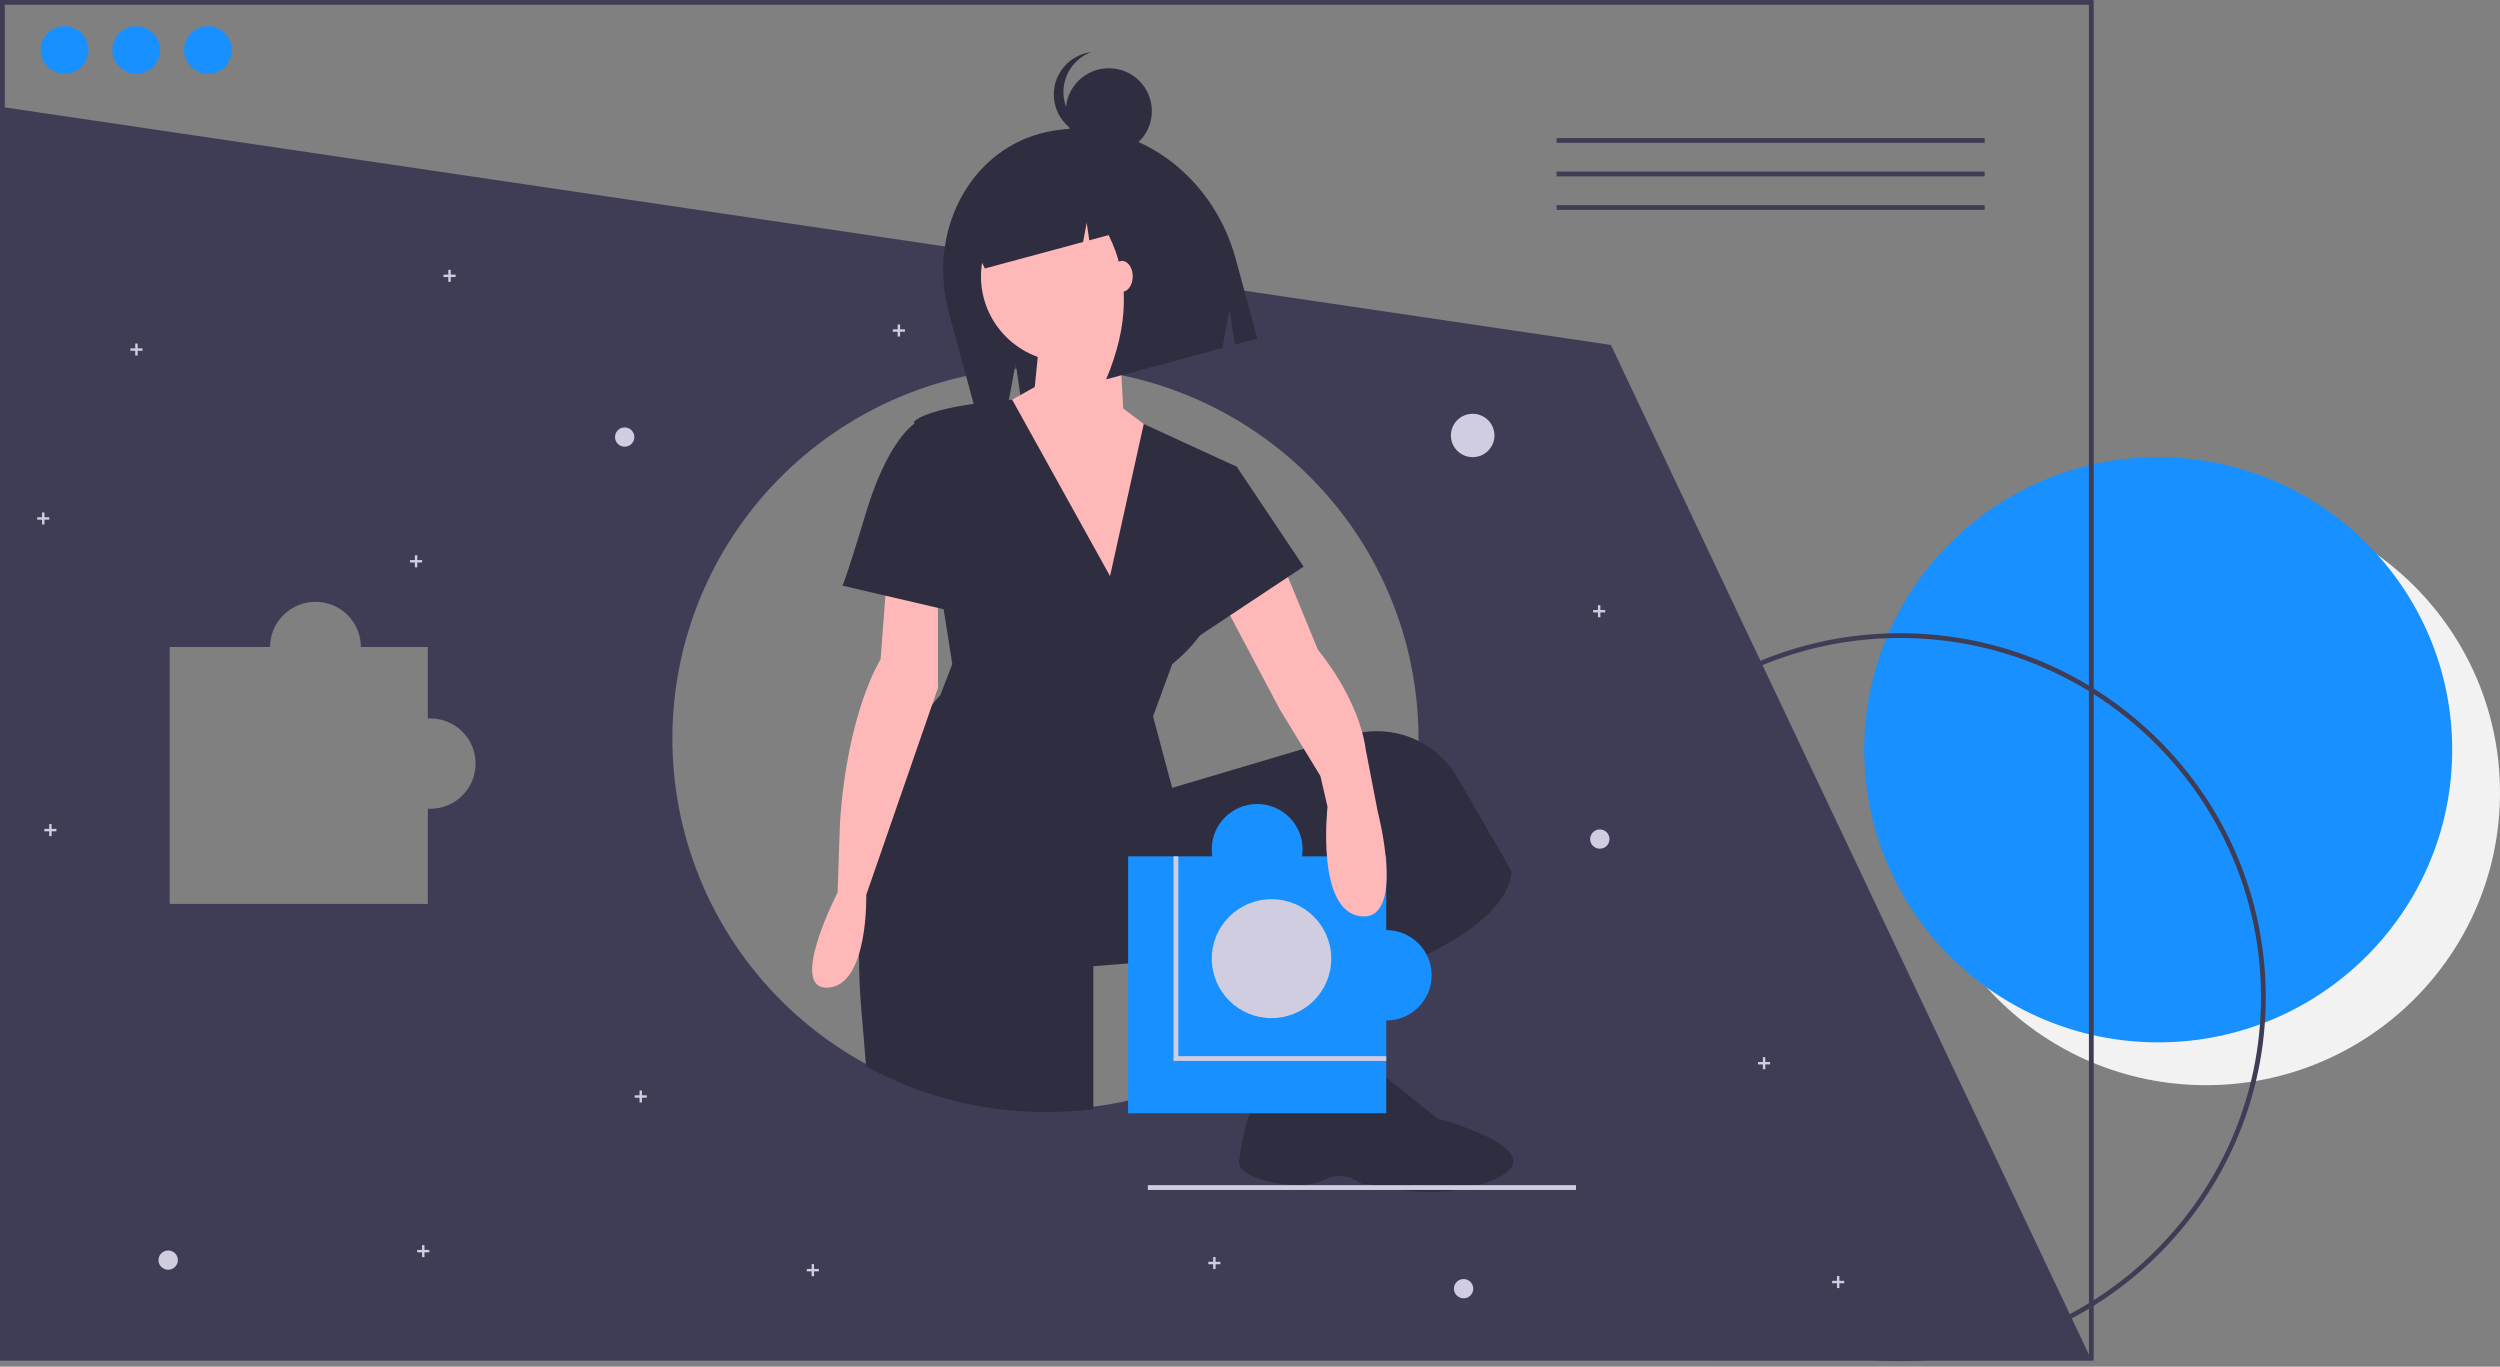 <svg width="300" height="164" viewBox="0 0 300 164" fill="none" xmlns="http://www.w3.org/2000/svg">
<rect x="0" y="0" width="300" height="164" fill="#808080" stroke="none"/>
<g clip-path="url(#clip0_1_431)">
<path d="M264.723 130.221C284.206 130.221 300 114.501 300 95.11C300 75.719 284.206 59.999 264.723 59.999C245.24 59.999 229.445 75.719 229.445 95.11C229.445 114.501 245.24 130.221 264.723 130.221Z" fill="#F2F2F2"/>
<path d="M258.987 125.083C278.47 125.083 294.264 109.363 294.264 89.972C294.264 70.581 278.47 54.861 258.987 54.861C239.504 54.861 223.709 70.581 223.709 89.972C223.709 109.363 239.504 125.083 258.987 125.083Z" fill="#1890FF"/>
<path d="M250.71 162.67H205.276V163.205H250.71V162.67Z" fill="#3F3D56"/>
<path d="M184.13 119.659C184.13 95.577 203.815 75.985 228.012 75.985C252.208 75.985 271.893 95.577 271.893 119.659C271.893 143.741 252.208 163.333 228.012 163.333C203.815 163.333 184.13 143.741 184.13 119.659ZM184.704 119.659C184.704 143.426 204.131 162.762 228.012 162.762C251.892 162.762 271.319 143.426 271.319 119.659C271.319 95.892 251.892 76.556 228.012 76.556C204.131 76.556 184.704 95.892 184.704 119.659Z" fill="#3F3D56"/>
<path d="M193.307 41.391L0.286 12.845L0.143 162.851H250.812L193.307 41.391ZM51.625 97.054C51.528 97.054 51.434 97.045 51.338 97.04V108.472H20.363V77.643H32.409C32.409 76.205 32.983 74.825 34.005 73.808C35.027 72.791 36.413 72.22 37.858 72.22C39.303 72.22 40.689 72.791 41.711 73.808C42.733 74.825 43.307 76.205 43.307 77.643H51.338V86.221C51.434 86.216 51.528 86.207 51.625 86.207C53.07 86.207 54.456 86.778 55.478 87.795C56.5 88.812 57.074 90.192 57.074 91.63C57.074 93.069 56.5 94.448 55.478 95.466C54.456 96.483 53.07 97.054 51.625 97.054ZM170.219 88.633C170.228 95.039 168.843 101.371 166.158 107.193C165.869 107.824 165.564 108.446 165.243 109.06C163.96 111.533 162.446 113.881 160.72 116.071C159.837 117.193 158.903 118.269 157.918 119.299C157.195 120.059 156.446 120.791 155.67 121.497C148.882 127.692 140.332 131.642 131.196 132.804C129.3 133.044 127.39 133.164 125.477 133.164C113.929 133.177 102.823 128.746 94.483 120.797C86.142 112.848 81.212 101.996 80.725 90.513C80.238 79.03 84.231 67.804 91.869 59.183C99.507 50.562 110.198 45.215 121.706 44.26C121.806 44.251 121.91 44.242 122.013 44.234C122.793 44.174 123.582 44.134 124.373 44.117C124.74 44.108 125.108 44.102 125.477 44.102C127.98 44.101 130.478 44.308 132.946 44.722C133.287 44.776 133.626 44.839 133.964 44.902C134.173 44.942 134.38 44.985 134.586 45.027C144.656 47.113 153.696 52.587 160.186 60.529C166.676 68.47 170.219 78.394 170.219 88.63V88.633Z" fill="#3F3D56"/>
<path d="M238.161 16.57H186.786V17.144H238.161V16.57Z" fill="#3F3D56"/>
<path d="M238.161 20.591H186.786V21.166H238.161V20.591Z" fill="#3F3D56"/>
<path d="M238.161 24.613H186.786V25.187H238.161V24.613Z" fill="#3F3D56"/>
<path d="M251.243 163.279H0V0H251.243V163.279ZM0.574 162.708H250.669V0.571H0.574V162.708Z" fill="#3F3D56"/>
<path d="M124.834 16.029H124.834C116.178 18.363 111.27 28.006 113.872 37.567L117.179 49.714L120.932 48.702L121.88 43.615L122.562 48.263L146.69 41.758L147.552 37.133L148.172 41.358L150.888 40.626L148.292 31.088C145.297 20.085 134.795 13.343 124.834 16.029Z" fill="#2F2E41"/>
<path d="M156.436 117.661L153.568 133.075L163.033 131.648L163.463 115.52L156.436 117.661Z" fill="#FFB8B8"/>
<path d="M128.042 43.443C133.745 43.443 138.367 38.842 138.367 33.167C138.367 27.491 133.745 22.89 128.042 22.89C122.34 22.89 117.717 27.491 117.717 33.167C117.717 38.842 122.34 43.443 128.042 43.443Z" fill="#FFB8B8"/>
<path d="M124.744 40.731L124.17 46.44L119.581 49.01L131.627 75.557L140.805 53.577L134.782 49.01L134.208 38.162L124.744 40.731Z" fill="#FFB8B8"/>
<path d="M181.388 104.53C181.027 110.467 170.865 115.157 163.402 117.812C161.251 118.58 159.324 119.177 157.919 119.585C157.044 119.839 156.373 120.022 155.977 120.127C155.716 120.196 155.576 120.23 155.576 120.23V113.95L131.197 115.948V133.09C129.3 133.329 127.39 133.45 125.478 133.449C117.94 133.461 110.522 131.568 103.919 127.949C103.755 125.805 103.575 123.613 103.377 121.372C103.164 118.957 103.073 116.662 103.081 114.487C103.15 97.477 109.382 87.763 111.852 84.583C112.16 84.173 112.491 83.781 112.841 83.406L114.275 79.696L113.237 73.107L109.732 50.865L109.686 50.579C110.891 49.529 114.083 48.858 116.836 48.461C118.684 48.193 120.336 48.047 121.064 47.987C121.293 47.97 121.431 47.962 121.457 47.959H121.46L133.205 69.134L137.249 50.879L148.405 56.003C148.405 56.003 146.684 63.139 146.684 69.134C146.683 69.935 146.579 70.734 146.375 71.509C145.897 73.228 145.088 74.839 143.991 76.25C143.031 77.533 141.912 78.691 140.662 79.696L138.367 85.976L140.662 94.539L156.456 89.852L162.029 88.199C162.498 88.06 162.976 87.952 163.46 87.877C165.694 87.522 167.984 87.852 170.026 88.821C172.068 89.791 173.766 91.355 174.895 93.306L181.388 104.53Z" fill="#2F2E41"/>
<path d="M154.428 130.506C154.428 130.506 162.635 131.307 164.268 127.624L172.497 134.217C172.497 134.217 187.401 138.19 179.094 141.639C171.35 144.854 163.606 141.421 163.606 142.21C163.606 142.21 161.312 140.212 158.731 141.639C156.149 143.066 148.406 141.639 148.692 139.355C148.979 137.072 150.126 128.793 154.428 130.506Z" fill="#2F2E41"/>
<path d="M130.588 19.596C128.465 18.004 125.796 17.352 123.205 18.051L122.897 18.134C116.964 19.734 113.609 26.374 115.403 32.965V32.965L117.391 32.429L117.05 29.91L118.183 32.216L129.974 29.037L130.401 26.713L130.714 28.837L133.034 28.212C135.573 33.27 135.474 39.039 132.737 45.52L136.688 44.454L137.544 39.806L138.17 44.055L145.702 42.024L144.608 32.159C142.678 25.07 136.904 20.175 130.588 19.596Z" fill="#2F2E41"/>
<path d="M133.061 18.466C135.913 18.466 138.224 16.166 138.224 13.328C138.224 10.49 135.913 8.19 133.061 8.19C130.21 8.19 127.899 10.49 127.899 13.328C127.899 16.166 130.21 18.466 133.061 18.466Z" fill="#2F2E41"/>
<path d="M132.774 16.182C131.566 16.183 130.395 15.761 129.467 14.991C128.538 14.22 127.911 13.149 127.695 11.966C127.479 10.782 127.687 9.56 128.283 8.514C128.88 7.467 129.826 6.662 130.958 6.239C130.235 6.332 129.541 6.575 128.919 6.954C128.298 7.333 127.765 7.838 127.354 8.437C126.943 9.036 126.664 9.715 126.536 10.428C126.408 11.142 126.433 11.875 126.609 12.578C126.786 13.282 127.11 13.94 127.561 14.509C128.012 15.079 128.579 15.547 129.224 15.883C129.87 16.219 130.58 16.415 131.307 16.459C132.034 16.502 132.762 16.391 133.444 16.134C133.222 16.165 132.998 16.181 132.774 16.182Z" fill="#2F2E41"/>
<path d="M134.639 35.022C135.352 35.022 135.93 34.191 135.93 33.167C135.93 32.142 135.352 31.311 134.639 31.311C133.926 31.311 133.348 32.142 133.348 33.167C133.348 34.191 133.926 35.022 134.639 35.022Z" fill="#FFB8B8"/>
<path d="M106.532 67.707L105.671 79.125C105.671 79.125 101.656 85.405 100.795 98.821L100.509 107.099C100.509 107.099 94.486 118.803 99.362 118.517C104.237 118.232 103.95 107.385 103.95 107.385L112.555 82.55V70.561L106.532 67.707Z" fill="#FFB8B8"/>
<path d="M111.694 50.865H109.687C109.687 50.865 106.532 52.863 103.951 61.427C101.369 69.99 101.082 70.276 101.082 70.276L114.562 73.416L111.694 50.865Z" fill="#2F2E41"/>
<path d="M176.721 54.859C178.164 54.859 179.335 53.694 179.335 52.257C179.335 50.82 178.164 49.656 176.721 49.656C175.277 49.656 174.107 50.82 174.107 52.257C174.107 53.694 175.277 54.859 176.721 54.859Z" fill="#D0CDE1"/>
<path d="M191.979 101.845C192.621 101.845 193.141 101.328 193.141 100.689C193.141 100.051 192.621 99.533 191.979 99.533C191.338 99.533 190.818 100.051 190.818 100.689C190.818 101.328 191.338 101.845 191.979 101.845Z" fill="#D0CDE1"/>
<path d="M175.631 155.796C176.273 155.796 176.793 155.278 176.793 154.64C176.793 154.001 176.273 153.484 175.631 153.484C174.99 153.484 174.47 154.001 174.47 154.64C174.47 155.278 174.99 155.796 175.631 155.796Z" fill="#D0CDE1"/>
<path d="M20.182 152.371C20.824 152.371 21.344 151.853 21.344 151.214C21.344 150.576 20.824 150.058 20.182 150.058C19.54 150.058 19.02 150.576 19.02 151.214C19.02 151.853 19.54 152.371 20.182 152.371Z" fill="#D0CDE1"/>
<path d="M74.962 53.604C75.604 53.604 76.124 53.086 76.124 52.448C76.124 51.809 75.604 51.291 74.962 51.291C74.32 51.291 73.8 51.809 73.8 52.448C73.8 53.086 74.32 53.604 74.962 53.604Z" fill="#D0CDE1"/>
<path d="M192.626 73.203H192.045V72.625H191.754V73.203H191.174V73.493H191.754V74.07H192.045V73.493H192.626V73.203Z" fill="#D0CDE1"/>
<path d="M212.415 127.439H211.834V126.861H211.544V127.439H210.963V127.729H211.544V128.307H211.834V127.729H212.415V127.439Z" fill="#D0CDE1"/>
<path d="M146.45 151.417H145.869V150.839H145.578V151.417H144.998V151.707H145.578V152.285H145.869V151.707H146.45V151.417Z" fill="#D0CDE1"/>
<path d="M108.591 39.52H108.01V38.942H107.72V39.52H107.139V39.809H107.72V40.387H108.01V39.809H108.591V39.52Z" fill="#D0CDE1"/>
<path d="M5.914 62.071H5.334V61.493H5.043V62.071H4.462V62.36H5.043V62.938H5.334V62.36H5.914V62.071Z" fill="#D0CDE1"/>
<path d="M17.1 41.803H16.519V41.225H16.229V41.803H15.648V42.093H16.229V42.671H16.519V42.093H17.1V41.803Z" fill="#D0CDE1"/>
<path d="M98.266 152.274H97.686V151.696H97.395V152.274H96.814V152.563H97.395V153.141H97.686V152.563H98.266V152.274Z" fill="#D0CDE1"/>
<path d="M54.672 32.954H54.091V32.376H53.8V32.954H53.219V33.244H53.8V33.822H54.091V33.244H54.672V32.954Z" fill="#D0CDE1"/>
<path d="M6.775 99.465H6.194V98.887H5.903V99.465H5.323V99.754H5.903V100.332H6.194V99.754H6.775V99.465Z" fill="#D0CDE1"/>
<path d="M50.656 67.209H50.075V66.631H49.785V67.209H49.204V67.498H49.785V68.076H50.075V67.498H50.656V67.209Z" fill="#D0CDE1"/>
<path d="M51.517 149.99H50.936V149.412H50.645V149.99H50.065V150.279H50.645V150.857H50.936V150.279H51.517V149.99Z" fill="#D0CDE1"/>
<path d="M77.616 131.436H77.035V130.858H76.745V131.436H76.164V131.725H76.745V132.303H77.035V131.725H77.616V131.436Z" fill="#D0CDE1"/>
<path d="M221.306 153.701H220.726V153.123H220.435V153.701H219.854V153.99H220.435V154.568H220.726V153.99H221.306V153.701Z" fill="#D0CDE1"/>
<path d="M7.744 8.849C9.328 8.849 10.612 7.571 10.612 5.995C10.612 4.418 9.328 3.14 7.744 3.14C6.16 3.14 4.876 4.418 4.876 5.995C4.876 7.571 6.16 8.849 7.744 8.849Z" fill="#1890FF"/>
<path d="M16.348 8.849C17.932 8.849 19.216 7.571 19.216 5.995C19.216 4.418 17.932 3.14 16.348 3.14C14.764 3.14 13.48 4.418 13.48 5.995C13.48 7.571 14.764 8.849 16.348 8.849Z" fill="#1890FF"/>
<path d="M24.952 8.849C26.536 8.849 27.82 7.571 27.82 5.995C27.82 4.418 26.536 3.14 24.952 3.14C23.368 3.14 22.084 4.418 22.084 5.995C22.084 7.571 23.368 8.849 24.952 8.849Z" fill="#1890FF"/>
<path d="M189.117 142.219H137.742V142.794H189.117V142.219Z" fill="#D0CDE1"/>
<path d="M166.348 102.763H135.373V133.592H166.348V102.763Z" fill="#1890FF"/>
<path d="M141.396 126.741V102.763H140.822V127.312H166.348V126.741H141.396Z" fill="#D0CDE1"/>
<path d="M153.568 66.85L158.157 77.983C158.157 77.983 163.032 83.692 163.893 89.972L165.327 97.394C165.327 97.394 168.769 110.525 163.319 109.954C157.87 109.383 159.304 96.823 159.304 96.823L158.444 93.112L153.568 85.119L146.373 71.509L153.568 66.85Z" fill="#FFB8B8"/>
<path d="M144.677 54.861L148.405 56.003L156.436 67.992L141.809 77.698L144.677 54.861Z" fill="#2F2E41"/>
<path d="M152.581 122.174C156.541 122.174 159.751 118.979 159.751 115.038C159.751 111.096 156.541 107.901 152.581 107.901C148.621 107.901 145.411 111.096 145.411 115.038C145.411 118.979 148.621 122.174 152.581 122.174Z" fill="#D0CDE1"/>
<path d="M150.86 107.33C153.87 107.33 156.31 104.902 156.31 101.907C156.31 98.911 153.87 96.483 150.86 96.483C147.851 96.483 145.411 98.911 145.411 101.907C145.411 104.902 147.851 107.33 150.86 107.33Z" fill="#1890FF"/>
<path d="M166.348 122.459C169.358 122.459 171.797 120.031 171.797 117.036C171.797 114.04 169.358 111.612 166.348 111.612C163.338 111.612 160.899 114.04 160.899 117.036C160.899 120.031 163.338 122.459 166.348 122.459Z" fill="#1890FF"/>
</g>
<defs>
<clipPath id="clip0_1_431">
<rect width="300" height="163.333" fill="white"/>
</clipPath>
</defs>
</svg>
